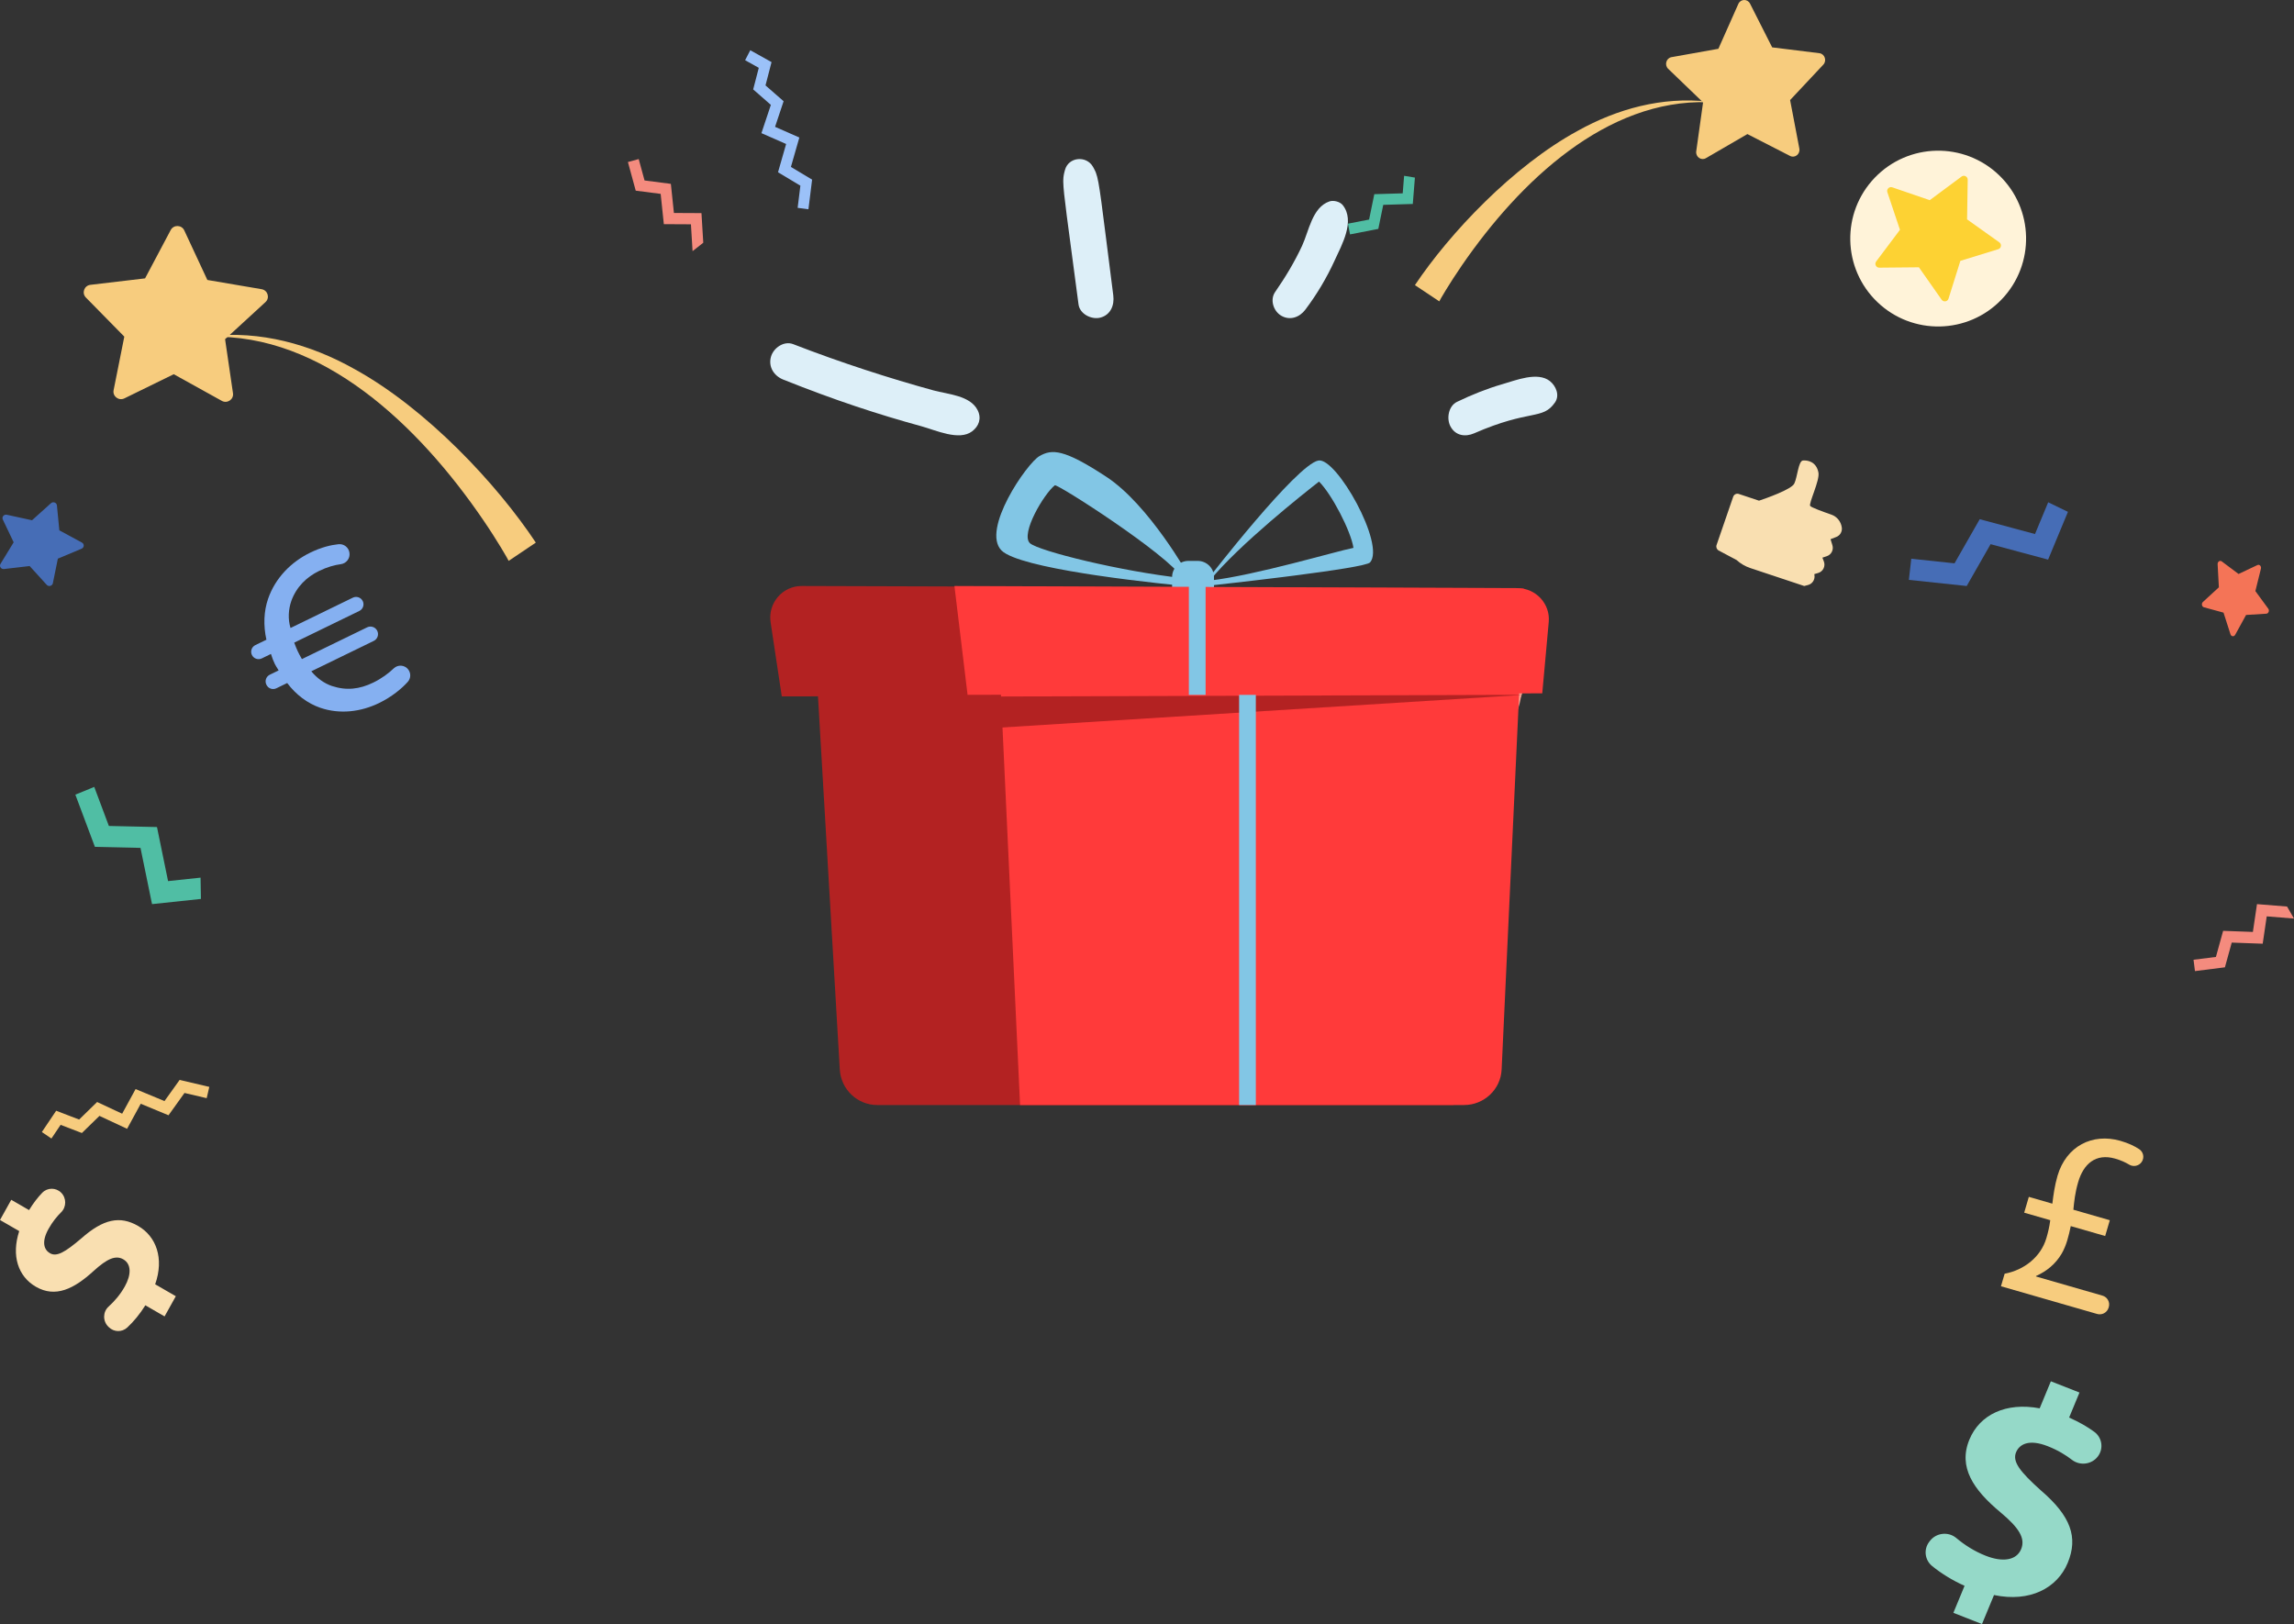 <?xml version="1.0" encoding="UTF-8"?><svg version="1.1" width="274px" height="194px" viewBox="0 0 274.0 194.0" xmlns="http://www.w3.org/2000/svg" xmlns:xlink="http://www.w3.org/1999/xlink"><rect x="0" y="0" width="274.0" height="194.0" fill="#333333" stroke="none"/><defs><clipPath id="i0"><path d="M375,0 L375,812 L0,812 L0,0 L375,0 Z"></path></clipPath><clipPath id="i1"><path d="M19.465,3.617 C24.169,1 29.53,-0.47 35,0.135 L34.992,0.21 C22.892,-0.156 12.574,9.586 5.616,19.694 C4.12,21.864 2.962,23.863 2.912,24 L0,22.059 C4.138,15.878 11.702,7.837 19.465,3.617 Z"></path></clipPath><clipPath id="i2"><path d="M10.029,0.434 L12.672,5.657 L18.312,6.355 C18.953,6.435 19.229,7.245 18.777,7.727 L14.814,11.953 L15.917,17.742 C16.043,18.401 15.387,18.924 14.807,18.627 L9.713,16.016 L4.756,18.895 C4.191,19.223 3.51,18.736 3.602,18.071 L4.419,12.23 L0.251,8.221 C-0.224,7.764 0.012,6.94 0.65,6.827 L6.247,5.828 L8.629,0.471 C8.901,-0.139 9.727,-0.161 10.029,0.434 Z"></path></clipPath><clipPath id="i3"><path d="M0.615,0 L3.155,1.419 L2.434,4.201 L4.596,6.092 L3.575,9.151 L6.476,10.427 L5.468,13.939 L8,15.456 L7.561,19 L6.272,18.828 L6.599,16.178 L3.928,14.577 L4.897,11.2 L1.947,9.904 L3.074,6.528 L0.962,4.681 L1.631,2.103 L0,1.192 L0.615,0 Z"></path></clipPath><clipPath id="i4"><path d="M7.296,0.459 C7.95,1.102 7.953,2.17 7.3,2.812 C6.81,3.294 6.278,3.932 5.794,4.801 C4.903,6.401 5.292,7.311 5.969,7.701 C6.767,8.162 7.754,7.593 9.693,5.947 C12.339,3.604 14.327,3.189 16.502,4.446 C18.654,5.689 19.627,8.301 18.534,11.412 L21,12.837 L19.657,15.249 L17.36,13.922 C16.725,14.953 15.953,15.877 15.203,16.574 C14.577,17.154 13.615,17.14 13.005,16.542 L12.932,16.469 C12.26,15.809 12.275,14.704 12.974,14.073 C13.686,13.43 14.376,12.626 14.912,11.662 C15.694,10.26 15.697,8.993 14.73,8.433 C13.811,7.903 12.792,8.356 11.174,9.828 C8.837,11.961 6.627,13.061 4.283,11.705 C2.155,10.477 1.337,7.987 2.296,5.059 L0,3.733 L1.344,1.32 L3.471,2.549 C4.008,1.675 4.536,1.007 5.04,0.485 C5.655,-0.153 6.663,-0.162 7.296,0.459 Z"></path></clipPath><clipPath id="i5"><path d="M16.64,0 L19,1.142 L16.629,6.85 L9.761,5.004 L6.907,10 L0,9.267 L0.287,6.743 L5.452,7.291 L8.464,2.019 L15.064,3.793 L16.64,0 Z"></path></clipPath><clipPath id="i6"><path d="M14.959,0 L18.378,1.343 L17.14,4.333 C18.386,4.886 19.36,5.46 20.138,6.03 C21.089,6.724 21.28,8.039 20.576,8.973 C19.847,9.937 18.442,10.125 17.478,9.381 C16.756,8.823 15.82,8.237 14.59,7.754 C12.322,6.864 11.196,7.529 10.803,8.48 C10.34,9.6 11.264,10.793 13.779,13.045 C17.339,16.101 18.241,18.627 16.975,21.685 C15.725,24.71 12.459,26.429 8.168,25.534 L6.733,29 L3.316,27.657 L4.651,24.43 C3.181,23.776 1.827,22.925 0.775,22.066 C-0.102,21.346 -0.256,20.089 0.423,19.188 L0.505,19.08 C1.253,18.089 2.712,17.92 3.668,18.724 C4.642,19.544 5.823,20.309 7.189,20.844 C9.177,21.625 10.845,21.411 11.408,20.052 C11.942,18.761 11.163,17.508 8.933,15.645 C5.708,12.957 3.864,10.258 5.228,6.963 C6.464,3.972 9.597,2.477 13.623,3.229 L14.959,0 Z"></path></clipPath><clipPath id="i7"><path d="M11.739,1.023 L11.741,1.043 C11.835,1.7 11.371,2.302 10.712,2.391 C9.963,2.492 9.088,2.726 8.096,3.209 C6.639,3.918 5.409,5.089 4.799,6.777 C4.459,7.76 4.365,8.911 4.7,10.016 L12.146,6.392 C12.585,6.179 13.113,6.361 13.327,6.799 C13.541,7.237 13.358,7.765 12.92,7.979 L5.142,11.764 C5.287,12.143 5.431,12.523 5.544,12.755 C5.689,13.052 5.834,13.35 6.061,13.73 L13.854,9.937 C14.302,9.719 14.842,9.905 15.06,10.353 C15.278,10.8 15.092,11.339 14.645,11.557 L7.182,15.189 C7.881,16.035 8.747,16.636 9.633,16.941 C11.389,17.518 12.938,17.337 14.593,16.532 C15.602,16.041 16.421,15.421 17.032,14.837 C17.536,14.357 18.344,14.421 18.764,14.976 C19.1,15.419 19.075,16.038 18.703,16.452 C17.975,17.265 16.786,18.246 15.292,18.973 C13.108,20.036 10.602,20.356 8.24,19.542 C6.763,19.033 5.358,17.999 4.303,16.59 L3.012,17.218 C2.573,17.432 2.044,17.25 1.831,16.812 L1.815,16.778 C1.601,16.34 1.783,15.812 2.222,15.598 L3.281,15.083 C3.07,14.736 2.925,14.52 2.828,14.322 C2.666,13.991 2.506,13.579 2.363,13.116 L1.271,13.648 C0.832,13.861 0.303,13.679 0.089,13.241 C-0.124,12.803 0.058,12.275 0.497,12.061 L1.821,11.417 C1.443,9.719 1.51,8.009 2.019,6.535 C2.884,4.027 4.781,2.122 7.064,1.011 C8.396,0.363 9.516,0.103 10.434,0.007 C11.072,-0.06 11.648,0.388 11.739,1.023 Z"></path></clipPath><clipPath id="i8"><path d="M2.257,0 L4.004,4.663 L9.751,4.792 L11.074,11.249 L14.956,10.837 L15,13.38 L9.159,14 L7.781,7.283 L2.336,7.16 L0,0.924 L2.257,0 Z"></path></clipPath><clipPath id="i9"><path d="M12.198,1.445 C12.38,2.396 10.999,5.145 11.215,5.437 C11.351,5.621 12.728,6.123 13.741,6.474 C14.407,6.705 14.887,7.296 14.989,8.01 C15.058,8.494 14.788,8.963 14.341,9.137 L13.644,9.409 L13.867,10.134 C14.032,10.674 13.739,11.254 13.21,11.433 L12.671,11.615 L12.843,12.057 C13.066,12.626 12.754,13.271 12.174,13.441 L11.704,13.579 L11.723,13.706 C11.803,14.234 11.475,14.742 10.967,14.877 L10.5,15 L4.054,12.854 C3.45,12.653 2.895,12.327 2.42,11.897 L0.279,10.757 C0.05,10.635 -0.057,10.358 0.03,10.105 L2.015,4.34 C2.111,4.062 2.406,3.911 2.679,4.001 L5.1,4.807 L5.113,4.802 L5.215,4.768 C5.857,4.552 8.976,3.471 9.315,2.764 C9.693,1.974 9.799,0.06 10.346,0.008 C10.892,-0.044 11.946,0.135 12.198,1.445 Z"></path></clipPath><clipPath id="i10"><path d="M17.312,4.07 C25.961,8.817 34.389,17.862 39,24.816 L35.754,27 C35.701,26.845 34.41,24.597 32.743,22.156 C24.989,10.784 13.492,-0.176 0.01,0.236 L0,0.152 C6.096,-0.528 12.068,1.124 17.312,4.07 Z"></path></clipPath><clipPath id="i11"><path d="M10.389,0.479 C10.737,-0.178 11.695,-0.154 12.009,0.52 L14.767,6.442 L21.248,7.545 C21.986,7.671 22.259,8.582 21.71,9.086 L16.884,13.518 L17.829,19.973 C17.936,20.708 17.147,21.247 16.494,20.884 L10.753,17.701 L4.856,20.588 C4.184,20.916 3.424,20.338 3.57,19.61 L4.847,13.211 L0.258,8.54 C-0.265,8.008 0.054,7.112 0.798,7.024 L7.328,6.252 Z"></path></clipPath><clipPath id="i12"><path d="M14.273,0.278 C15.23,0.554 15.969,0.91 16.519,1.278 C17.017,1.61 17.148,2.282 16.82,2.782 C16.489,3.283 15.818,3.427 15.303,3.113 C14.875,2.852 14.332,2.601 13.649,2.404 C11.291,1.725 9.849,3.065 9.225,5.193 C8.847,6.482 8.747,7.493 8.647,8.504 L13.001,9.759 L12.447,11.646 L8.336,10.462 C8.093,11.626 7.82,12.783 7.23,13.784 C6.52,14.977 5.479,15.846 4.195,16.419 L4.179,16.478 L12.124,18.768 C12.71,18.937 13.049,19.547 12.878,20.129 L12.855,20.208 C12.683,20.791 12.07,21.126 11.482,20.956 L0,17.647 L0.439,16.149 C2.763,15.714 4.764,14.145 5.424,11.898 C5.635,11.179 5.78,10.57 5.887,9.756 L2.773,8.859 L3.327,6.97 L6.138,7.781 C6.251,6.838 6.413,5.617 6.755,4.449 C7.792,0.913 10.918,-0.69 14.273,0.278 Z"></path></clipPath><clipPath id="i13"><path d="M6.799,0.373 L7.088,3.352 L9.783,4.81 C10.09,4.976 10.067,5.411 9.744,5.546 L6.911,6.733 L6.314,9.668 C6.246,10.002 5.812,10.116 5.58,9.86 L3.54,7.615 L0.476,7.972 C0.127,8.012 -0.119,7.647 0.06,7.354 L1.632,4.779 L0.336,2.064 C0.188,1.755 0.47,1.416 0.814,1.49 L3.825,2.145 L6.088,0.11 C6.346,-0.121 6.766,0.034 6.799,0.373 Z"></path></clipPath><clipPath id="i14"><path d="M7.579,0 L11.173,0.29 L12,1.725 L8.743,1.462 L8.261,4.729 L4.563,4.595 L3.748,7.549 L0.171,8 L0,6.646 L2.674,6.309 L3.535,3.192 L7.089,3.322 L7.579,0 Z"></path></clipPath><clipPath id="i15"><path d="M1.289,0 L1.986,2.557 L5.129,2.963 L5.494,6.44 L8.785,6.457 L9,9.996 L7.722,11 L7.527,7.793 L4.29,7.776 L3.911,4.159 L0.932,3.775 L0,0.354 L1.289,0 Z"></path></clipPath><clipPath id="i16"><path d="M16.455,0 L20,0.832 L19.687,2.18 L17.036,1.558 L15.128,4.223 L11.81,2.847 L10.18,5.84 L6.879,4.296 L4.781,6.342 L2.24,5.366 L1.142,7 L0,6.224 L1.71,3.681 L4.452,4.733 L6.6,2.638 L9.591,4.035 L11.195,1.094 L14.646,2.526 L16.455,0 Z"></path></clipPath><clipPath id="i17"><path d="M6.71,0 L8,0.213 L7.747,3.364 L4.218,3.47 L3.628,6.342 L0.249,7 L0,5.719 L2.527,5.227 L3.149,2.195 L6.543,2.094 L6.71,0 Z"></path></clipPath><clipPath id="i18"><path d="M17.768,2.922 C21.954,6.936 22.092,13.583 18.078,17.768 C14.063,21.953 7.417,22.092 3.232,18.078 C-0.954,14.064 -1.092,7.417 2.922,3.232 C6.937,-0.953 13.583,-1.092 17.768,2.922 Z"></path></clipPath><clipPath id="i19"><path d="M11.028,0.47 L10.952,5.205 L14.806,7.951 C15.118,8.173 15.04,8.656 14.674,8.768 L10.152,10.159 L8.734,14.677 C8.619,15.042 8.136,15.117 7.917,14.804 L5.197,10.929 L0.467,10.974 C0.084,10.978 -0.136,10.542 0.093,10.236 L2.935,6.449 L1.43,1.96 C1.308,1.598 1.656,1.253 2.016,1.377 L6.492,2.912 L10.292,0.092 C10.598,-0.136 11.034,0.087 11.028,0.47 Z"></path></clipPath><clipPath id="i20"><path d="M1.878,0.392 C1.861,0.093 2.152,-0.104 2.369,0.059 L4.378,1.563 L6.63,0.498 C6.873,0.382 7.122,0.635 7.051,0.925 L6.386,3.605 L7.927,5.71 C8.094,5.938 7.957,6.291 7.695,6.308 L5.275,6.46 L3.977,8.826 C3.836,9.083 3.503,9.048 3.413,8.768 L2.582,6.182 L0.238,5.54 C-0.016,5.47 -0.085,5.096 0.121,4.906 L2.026,3.156 Z"></path></clipPath><clipPath id="i21"><path d="M1.335,0 C2.271,0.349 2.794,0.801 2.95,0.95 L3,1 C2.025,0.366 0.459,0.309 0.083,0.305 L0,0.304 L0.734,0.164 C0.828,0.112 1.229,0.04 1.335,0 Z"></path></clipPath><clipPath id="i22"><path d="M0.234,0 C1.749,0.111 6.746,1.076 7,1.196 L6.667,2.287 C6.525,3.117 6.19,4.4 5.532,4.911 C5.04,5.99 5.602,10.186 5.702,10.897 L5.715,10.988 L5.717,11 L1.389,10.709 C1.389,10.709 1.085,8.639 0.761,6.411 L0.68,5.852 C0.381,3.797 0.084,1.742 0.007,1.158 C-0.028,0.892 0.065,0.482 0.234,0 Z"></path></clipPath><clipPath id="i23"><path d="M2.497,0.734 L4,0.641 C4,0.641 3.14,0.985 2.186,2 C2.186,2 -0.1,0.572 0.003,0.153 C0.142,-0.403 2.497,0.734 2.497,0.734 Z"></path></clipPath><clipPath id="i24"><path d="M1.622,1.544 C1.01,0.383 1.956,-0.534 2.588,0.359 L3,1.927 C3,1.927 2.498,4.186 1.837,4.883 C1.222,5.532 0.16,3.279 0.016,2.965 L0,2.929 C0,2.929 1.468,1.984 1.626,1.681 C1.624,1.69 1.653,1.601 1.622,1.544 Z"></path></clipPath><clipPath id="i25"><path d="M13.469,0.012 C15.625,-0.398 21.497,10.071 19.643,12.183 C19.328,12.542 15.156,13.166 10.737,13.736 L9.956,13.835 L9.173,13.934 C4.877,14.47 0.749,14.919 0.091,14.99 L0.01,14.999 L0,15 L0.368,14.062 C0.368,14.062 10.847,0.51 13.469,0.012 Z M13.546,2.528 C11.843,3.851 3.961,10.083 0.502,14.351 C6.032,13.706 15.483,10.875 17.66,10.443 C17.358,8.446 15.066,4.025 13.546,2.528 Z"></path></clipPath><clipPath id="i26"><path d="M5.152,0.482 C6.642,-0.37 8.047,-0.396 13.161,2.966 C18.274,6.328 23,14.8 23,14.8 L22.56,16 C22.56,16 17.331,15.526 11.95,14.724 L11.199,14.61 L10.448,14.492 C5.956,13.771 1.688,12.83 0.623,11.755 C-1.833,9.278 3.662,1.333 5.152,0.482 Z M7.011,3.968 L6.989,3.971 C5.7,4.983 2.872,9.74 4.008,10.881 C5.066,11.828 14.938,14.261 22.253,15.058 C20.425,12.189 7.319,3.785 6.989,3.971 Z"></path></clipPath><clipPath id="i27"><path d="M3.045,0 C4.125,0 5,0.861 5,1.923 L5,5.077 C5,6.139 4.125,7 3.045,7 L1.956,7 C0.876,7 0,6.139 0,5.077 L0,1.923 C0,0.861 0.876,0 1.956,0 Z"></path></clipPath><clipPath id="i28"><path d="M3.754,0 L90,0.26 L88.553,13.008 L84.481,13.017 L81.617,62 L12.779,62 C10.407,62 8.445,60.137 8.306,57.752 L5.701,13.181 L1.378,13.19 L0.043,4.333 C-0.301,2.049 1.459,-0.007 3.754,0 Z"></path></clipPath><clipPath id="i29"><path d="M63,0 L60.358,56.759 C60.248,59.131 58.269,61 55.865,61 L2.839,61 L0,0 L63,0 Z"></path></clipPath><clipPath id="i30"><path d="M0,0 L67.245,0.254 C69.453,0.262 71.181,2.129 70.985,4.294 L70.211,12.821 L1.568,13 L0,0 Z"></path></clipPath><clipPath id="i31"><path d="M66,0 L2.092,4 L0,0.21 L66,0 Z"></path></clipPath><clipPath id="i32"><path d="M2,0 L2,13 L0,13 L0,0 L2,0 Z"></path></clipPath><clipPath id="i33"><path d="M2,0 L2,49 L0,49 L0,0 L2,0 Z"></path></clipPath><clipPath id="i34"><path d="M0.087,1.612 C0.392,0.532 1.656,-0.31 2.738,0.11 C8.506,2.347 14.317,4.213 19.512,5.638 C21.216,6.105 23.91,6.233 24.783,8.021 C25.258,8.998 24.918,9.916 24.11,10.526 C22.553,11.7 19.751,10.381 18.06,9.919 C12.932,8.515 7.789,6.836 1.546,4.341 C0.466,3.909 -0.259,2.84 0.087,1.612 Z"></path></clipPath><clipPath id="i35"><path d="M0.2,1.308 C0.622,-0.262 2.758,-0.448 3.538,0.909 L3.585,0.992 C3.593,1.006 3.601,1.02 3.608,1.033 L3.653,1.113 C3.718,1.232 3.777,1.347 3.831,1.471 L3.866,1.555 L3.901,1.643 C4.324,2.769 4.528,4.981 5.973,16.288 C6.124,17.465 5.651,18.626 4.42,18.943 C3.387,19.208 1.975,18.528 1.82,17.356 C0.486,7.219 0.024,4.168 0.001,2.747 L0,2.563 C0.007,2.038 0.083,1.744 0.2,1.308 Z"></path></clipPath><clipPath id="i36"><path d="M6.794,0.059 C7.284,-0.107 8.051,0.088 8.377,0.497 C9.893,2.402 8.276,5.234 7.393,7.157 C6.443,9.227 5.282,11.174 3.906,12.998 C3.229,13.896 2.081,14.329 1.029,13.71 C0.096,13.162 -0.336,11.802 0.303,10.882 C1.52,9.129 2.627,7.291 3.524,5.36 C4.345,3.589 4.737,0.756 6.794,0.059 Z"></path></clipPath><clipPath id="i37"><path d="M6.455,0.889 C8.056,0.427 10.646,-0.631 12.115,0.516 C12.828,1.073 13.337,2.204 12.73,3.076 C11.232,5.228 9.816,3.82 3.067,6.763 C2.035,7.213 0.856,7.065 0.253,5.948 C-0.263,4.994 0.017,3.488 1.031,3.001 C2.788,2.156 4.589,1.428 6.455,0.889 Z"></path></clipPath></defs><g transform="translate(-51.0 -151.0)"><g clip-path="url(#i0)"><g transform="translate(51.0 151.0)"><g transform="translate(169.0 12.0)"><g clip-path="url(#i1)"><polygon points="0,5.82867088e-16 35,5.82867088e-16 35,24 0,24 0,5.82867088e-16" stroke="none" fill="#F7CC7E"></polygon></g></g><g transform="translate(199.0 0.0)"><g clip-path="url(#i2)"><polygon points="1.58206781e-14,6.10622664e-15 19,6.10622664e-15 19,19 1.58206781e-14,19 1.58206781e-14,6.10622664e-15" stroke="none" fill="#F7CC7E"></polygon></g></g><g transform="translate(89.0 6.0)"><g clip-path="url(#i3)"><polygon points="0,0 8,0 8,19 0,19 0,0" stroke="none" fill="#9BC1F8"></polygon></g></g><g transform="translate(0.0 142.0)"><g clip-path="url(#i4)"><polygon points="0,3.60822483e-15 21,3.60822483e-15 21,17 0,17 0,3.60822483e-15" stroke="none" fill="#F9DFB1"></polygon></g></g><g transform="translate(228.0 60.0)"><g clip-path="url(#i5)"><polygon points="0,0 19,0 19,10 0,10 0,0" stroke="none" fill="#466DB6"></polygon></g></g><g transform="translate(230.0 165.0)"><g clip-path="url(#i6)"><polygon points="-8.8817842e-15,0 21,0 21,29 -8.8817842e-15,29 -8.8817842e-15,0" stroke="none" fill="#95D9C8"></polygon></g></g><g transform="translate(30.0 65.0)"><g clip-path="url(#i7)"><polygon points="-2.87270208e-15,9.19316706e-15 19,9.19316706e-15 19,20 -2.87270208e-15,20 -2.87270208e-15,9.19316706e-15" stroke="none" fill="#85B0F1"></polygon></g></g><g transform="translate(9.0 94.0)"><g clip-path="url(#i8)"><polygon points="0,0 15,0 15,14 0,14 0,0" stroke="none" fill="#50BEA4"></polygon></g></g><g transform="translate(205.0 55.0)"><g clip-path="url(#i9)"><polygon points="1.38222767e-14,9.92955718e-15 15,9.92955718e-15 15,15 1.38222767e-14,15 1.38222767e-14,9.92955718e-15" stroke="none" fill="#F9DFB1"></polygon></g></g><g transform="translate(25.0 40.0)"><g clip-path="url(#i10)"><polygon points="0,1.13242749e-14 39,1.13242749e-14 39,27 0,27 0,1.13242749e-14" stroke="none" fill="#F7CC7E"></polygon></g></g><g transform="translate(10.0 27.0)"><g clip-path="url(#i11)"><polygon points="3.33066907e-15,1.23234756e-14 22,1.23234756e-14 22,21 3.33066907e-15,21 3.33066907e-15,1.23234756e-14" stroke="none" fill="#F7CC7E"></polygon></g></g><g transform="translate(239.0 136.0)"><g clip-path="url(#i12)"><polygon points="0,-1.77635684e-15 17,-1.77635684e-15 17,21 0,21 0,-1.77635684e-15" stroke="none" fill="#F7CC7E"></polygon></g></g><g transform="translate(0.0 60.0)"><g clip-path="url(#i13)"><polygon points="-4.10782519e-15,1.26704203e-14 10,1.26704203e-14 10,10 -4.10782519e-15,10 -4.10782519e-15,1.26704203e-14" stroke="none" fill="#466DB6"></polygon></g></g><g transform="translate(262.0 108.0)"><g clip-path="url(#i14)"><polygon points="0,0 12,0 12,8 0,8 0,0" stroke="none" fill="#F48B7E"></polygon></g></g><g transform="translate(75.0 19.0)"><g clip-path="url(#i15)"><polygon points="0,0 9,0 9,11 0,11 0,0" stroke="none" fill="#F48B7E"></polygon></g></g><g transform="translate(5.0 129.0)"><g clip-path="url(#i16)"><polygon points="0,0 20,0 20,7 0,7 0,0" stroke="none" fill="#F7CC7E"></polygon></g></g><g transform="translate(161.0 21.0)"><g clip-path="url(#i17)"><polygon points="0,0 8,0 8,7 0,7 0,0" stroke="none" fill="#50BEA4"></polygon></g></g><g transform="translate(221.0 18.0)"><g clip-path="url(#i18)"><polygon points="-6.21724894e-15,1.46549439e-14 21,1.46549439e-14 21,21 -6.21724894e-15,21 -6.21724894e-15,1.46549439e-14" stroke="none" fill="#FFF3D9"></polygon></g></g><g transform="translate(224.0 21.0)"><g clip-path="url(#i19)"><polygon points="-3.66373598e-15,3.21964677e-15 15,3.21964677e-15 15,15 -3.66373598e-15,15 -3.66373598e-15,3.21964677e-15" stroke="none" fill="#FDD233"></polygon></g></g><g transform="translate(263.0 67.0)"><g clip-path="url(#i20)"><polygon points="-1.85129689e-14,1.62300728e-14 8,1.62300728e-14 8,9 -1.85129689e-14,9 -1.85129689e-14,1.62300728e-14" stroke="none" fill="#F47457"></polygon></g></g><g transform="translate(99.0 83.0)"><g clip-path="url(#i21)"><polygon points="0,0 3,0 3,1 0,1 0,0" stroke="none" fill="#F47156"></polygon></g></g><g transform="translate(175.0 81.0)"><g clip-path="url(#i22)"><polygon points="-1.23234756e-14,0 7,0 7,11 -1.23234756e-14,11 -1.23234756e-14,0" stroke="none" fill="#F7A391"></polygon></g></g><g transform="translate(176.0 82.0)"><g clip-path="url(#i23)"><polygon points="8.8817842e-16,-1.35169653e-14 4,-1.35169653e-14 4,2 8.8817842e-16,2 8.8817842e-16,-1.35169653e-14" stroke="none" fill="#F47457"></polygon></g></g><g transform="translate(179.0 80.0)"><g clip-path="url(#i24)"><polygon points="0,-8.16013923e-15 3,-8.16013923e-15 3,5 0,5 0,-8.16013923e-15" stroke="none" fill="#F7A391"></polygon></g></g><g transform="translate(144.0 55.0)"><g clip-path="url(#i25)"><polygon points="0,-1.77635684e-15 20,-1.77635684e-15 20,15 0,15 0,-1.77635684e-15" stroke="none" fill="#82C6E5"></polygon></g></g><g transform="translate(119.0 54.0)"><g clip-path="url(#i26)"><polygon points="8.8817842e-16,-4.4408921e-16 23,-4.4408921e-16 23,16 8.8817842e-16,16 8.8817842e-16,-4.4408921e-16" stroke="none" fill="#82C6E5"></polygon></g></g><g transform="translate(140.0 67.0)"><g clip-path="url(#i27)"><polygon points="0,0 5,0 5,7 0,7 0,0" stroke="none" fill="#82C6E5"></polygon></g></g><g transform="translate(92.0 70.0)"><g clip-path="url(#i28)"><polygon points="8.8817842e-15,-1.77627589e-05 90,-1.77627589e-05 90,62 8.8817842e-15,62 8.8817842e-15,-1.77627589e-05" stroke="none" fill="#B32222"></polygon></g></g><g transform="translate(119.0 71.0)"><g clip-path="url(#i29)"><polygon points="0,0 63,0 63,61 0,61 0,0" stroke="none" fill="#FF3A3A"></polygon></g></g><g transform="translate(114.0 70.0)"><g clip-path="url(#i30)"><polygon points="0,0 71,0 71,13 0,13 0,0" stroke="none" fill="#FF3A3A"></polygon></g></g><g transform="translate(116.0 83.0)"><g clip-path="url(#i31)"><polygon points="0,0 66,0 66,4 0,4 0,0" stroke="none" fill="#B32222"></polygon></g></g><g transform="translate(142.0 70.0)"><g clip-path="url(#i32)"><polygon points="0,0 2,0 2,13 0,13 0,0" stroke="none" fill="#82C6E5"></polygon></g></g><g transform="translate(148.0 83.0)"><g clip-path="url(#i33)"><polygon points="0,0 2,0 2,49 0,49 0,0" stroke="none" fill="#82C6E5"></polygon></g></g><g transform="translate(92.0 41.0)"><g clip-path="url(#i34)"><polygon points="7.03603842e-15,6.09234885e-15 25,6.09234885e-15 25,11 7.03603842e-15,11 7.03603842e-15,6.09234885e-15" stroke="none" fill="#DDEFF8"></polygon></g></g><g transform="translate(127.0 19.0)"><g clip-path="url(#i35)"><polygon points="-1.24067423e-14,-2.22044605e-15 6,-2.22044605e-15 6,19 -1.24067423e-14,19 -1.24067423e-14,-2.22044605e-15" stroke="none" fill="#DDEFF8"></polygon></g></g><g transform="translate(152.0 24.0)"><g clip-path="url(#i36)"><polygon points="1.54321e-14,-8.21565038e-15 9,-8.21565038e-15 9,14 1.54321e-14,14 1.54321e-14,-8.21565038e-15" stroke="none" fill="#DDEFF8"></polygon></g></g><g transform="translate(173.0 45.0)"><g clip-path="url(#i37)"><polygon points="5.10702591e-15,3.66373598e-15 13,3.66373598e-15 13,7 5.10702591e-15,7 5.10702591e-15,3.66373598e-15" stroke="none" fill="#DDEFF8"></polygon></g></g></g></g></g></svg>
